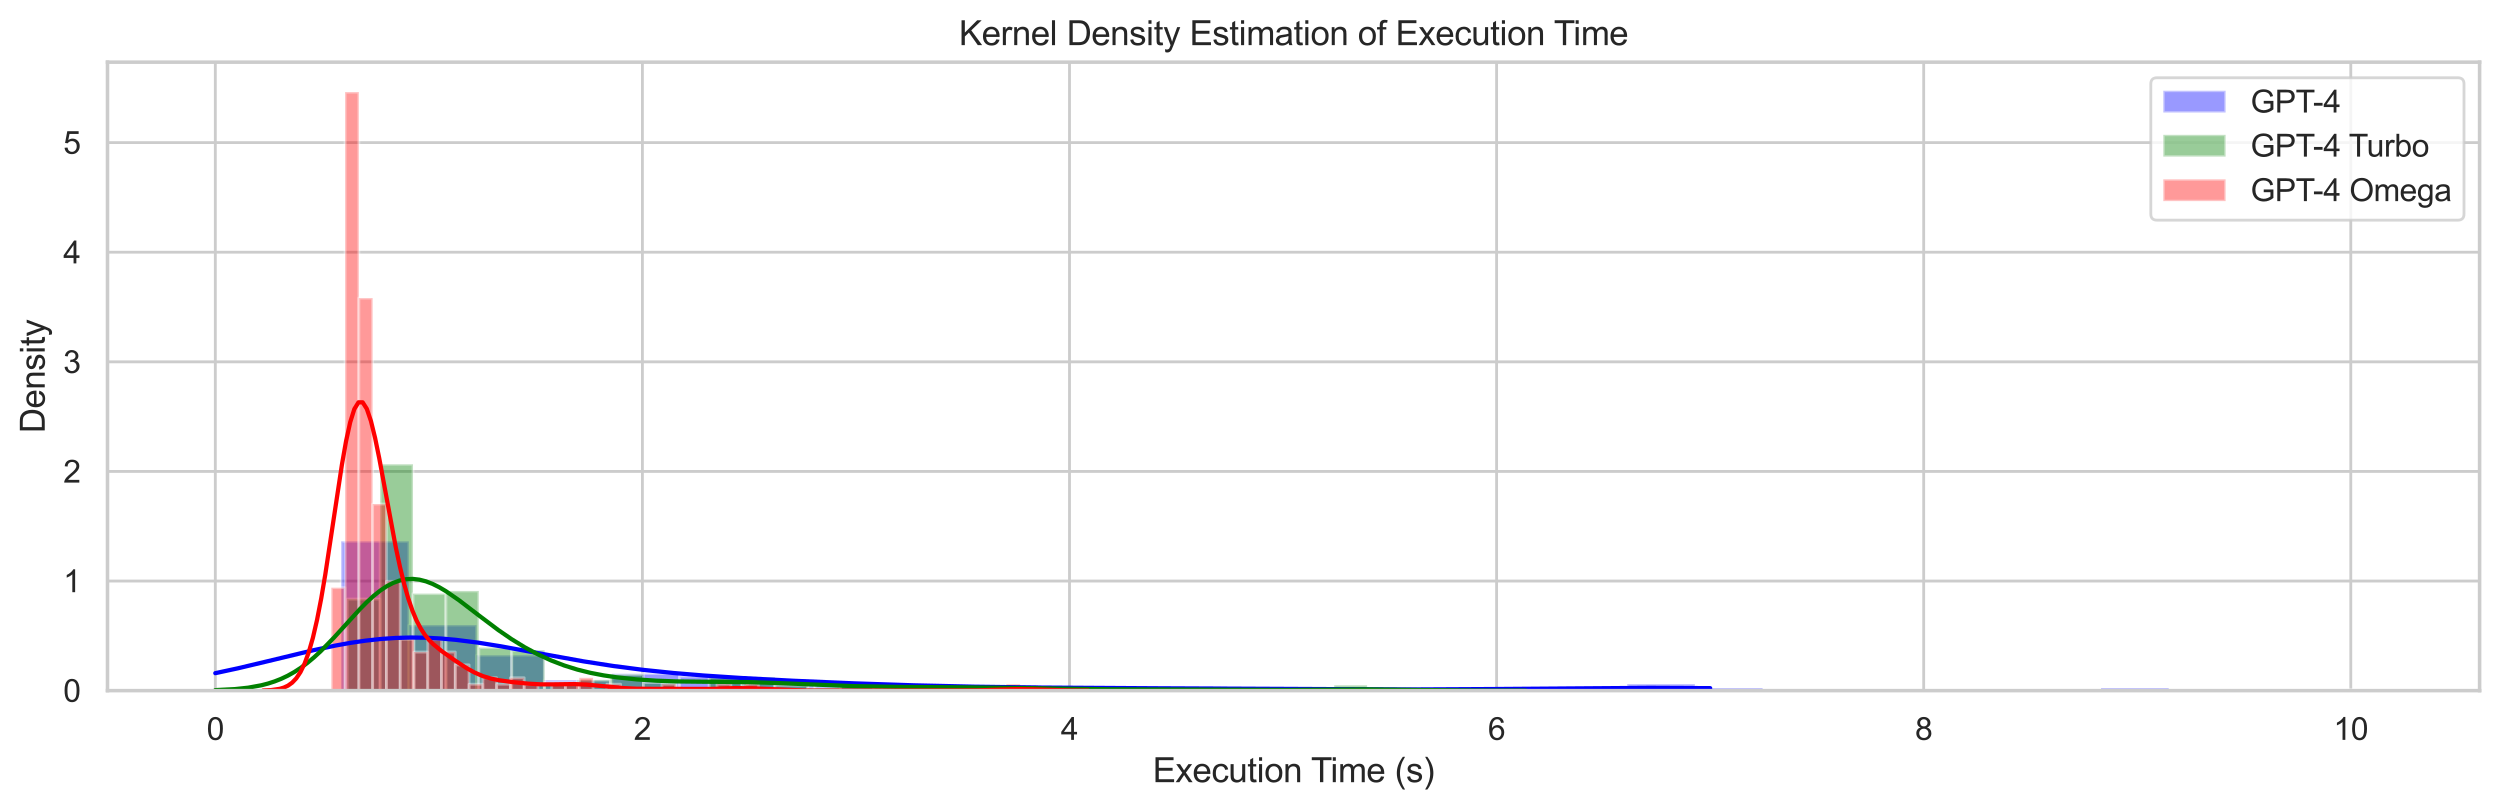 <?xml version="1.0" encoding="utf-8" standalone="no"?>
<!DOCTYPE svg PUBLIC "-//W3C//DTD SVG 1.1//EN"
  "http://www.w3.org/Graphics/SVG/1.1/DTD/svg11.dtd">
<svg xmlns:xlink="http://www.w3.org/1999/xlink" width="882.132pt" height="285.717pt" viewBox="0 0 882.132 285.717" xmlns="http://www.w3.org/2000/svg" version="1.1">
 <defs>
  <style type="text/css">*{stroke-linejoin: round; stroke-linecap: butt}</style>
 </defs>
 <g id="figure_1">
  <g id="patch_1">
   <path d="M 0 285.717 
L 882.132 285.717 
L 882.132 0 
L 0 0 
z
" style="fill: #ffffff"/>
  </g>
  <g id="axes_1">
   <g id="patch_2">
    <path d="M 37.932 243.696 
L 874.932 243.696 
L 874.932 21.936 
L 37.932 21.936 
z
" style="fill: #ffffff"/>
   </g>
   <g id="matplotlib.axis_1">
    <g id="xtick_1">
     <g id="line2d_1">
      <path d="M 75.977 243.696 
L 75.977 21.936 
" clip-path="url(#p1523fc1ced)" style="fill: none; stroke: #cccccc; stroke-linecap: round"/>
     </g>
     <g id="text_1">
      <!-- 0 -->
      <g style="fill: #262626" transform="translate(72.919 261.069) scale(0.11 -0.11)">
       <defs>
        <path id="ArialMT-30" d="M 266 2259 
Q 266 3072 433 3567 
Q 600 4063 929 4331 
Q 1259 4600 1759 4600 
Q 2128 4600 2406 4451 
Q 2684 4303 2865 4023 
Q 3047 3744 3150 3342 
Q 3253 2941 3253 2259 
Q 3253 1453 3087 958 
Q 2922 463 2592 192 
Q 2263 -78 1759 -78 
Q 1097 -78 719 397 
Q 266 969 266 2259 
z
M 844 2259 
Q 844 1131 1108 757 
Q 1372 384 1759 384 
Q 2147 384 2411 759 
Q 2675 1134 2675 2259 
Q 2675 3391 2411 3762 
Q 2147 4134 1753 4134 
Q 1366 4134 1134 3806 
Q 844 3388 844 2259 
z
" transform="scale(0.016)"/>
       </defs>
       <use xlink:href="#ArialMT-30"/>
      </g>
     </g>
    </g>
    <g id="xtick_2">
     <g id="line2d_2">
      <path d="M 226.678 243.696 
L 226.678 21.936 
" clip-path="url(#p1523fc1ced)" style="fill: none; stroke: #cccccc; stroke-linecap: round"/>
     </g>
     <g id="text_2">
      <!-- 2 -->
      <g style="fill: #262626" transform="translate(223.619 261.069) scale(0.11 -0.11)">
       <defs>
        <path id="ArialMT-32" d="M 3222 541 
L 3222 0 
L 194 0 
Q 188 203 259 391 
Q 375 700 629 1000 
Q 884 1300 1366 1694 
Q 2113 2306 2375 2664 
Q 2638 3022 2638 3341 
Q 2638 3675 2398 3904 
Q 2159 4134 1775 4134 
Q 1369 4134 1125 3890 
Q 881 3647 878 3216 
L 300 3275 
Q 359 3922 746 4261 
Q 1134 4600 1788 4600 
Q 2447 4600 2831 4234 
Q 3216 3869 3216 3328 
Q 3216 3053 3103 2787 
Q 2991 2522 2730 2228 
Q 2469 1934 1863 1422 
Q 1356 997 1212 845 
Q 1069 694 975 541 
L 3222 541 
z
" transform="scale(0.016)"/>
       </defs>
       <use xlink:href="#ArialMT-32"/>
      </g>
     </g>
    </g>
    <g id="xtick_3">
     <g id="line2d_3">
      <path d="M 377.378 243.696 
L 377.378 21.936 
" clip-path="url(#p1523fc1ced)" style="fill: none; stroke: #cccccc; stroke-linecap: round"/>
     </g>
     <g id="text_3">
      <!-- 4 -->
      <g style="fill: #262626" transform="translate(374.32 261.069) scale(0.11 -0.11)">
       <defs>
        <path id="ArialMT-34" d="M 2069 0 
L 2069 1097 
L 81 1097 
L 81 1613 
L 2172 4581 
L 2631 4581 
L 2631 1613 
L 3250 1613 
L 3250 1097 
L 2631 1097 
L 2631 0 
L 2069 0 
z
M 2069 1613 
L 2069 3678 
L 634 1613 
L 2069 1613 
z
" transform="scale(0.016)"/>
       </defs>
       <use xlink:href="#ArialMT-34"/>
      </g>
     </g>
    </g>
    <g id="xtick_4">
     <g id="line2d_4">
      <path d="M 528.079 243.696 
L 528.079 21.936 
" clip-path="url(#p1523fc1ced)" style="fill: none; stroke: #cccccc; stroke-linecap: round"/>
     </g>
     <g id="text_4">
      <!-- 6 -->
      <g style="fill: #262626" transform="translate(525.02 261.069) scale(0.11 -0.11)">
       <defs>
        <path id="ArialMT-36" d="M 3184 3459 
L 2625 3416 
Q 2550 3747 2413 3897 
Q 2184 4138 1850 4138 
Q 1581 4138 1378 3988 
Q 1113 3794 959 3422 
Q 806 3050 800 2363 
Q 1003 2672 1297 2822 
Q 1591 2972 1913 2972 
Q 2475 2972 2870 2558 
Q 3266 2144 3266 1488 
Q 3266 1056 3080 686 
Q 2894 316 2569 119 
Q 2244 -78 1831 -78 
Q 1128 -78 684 439 
Q 241 956 241 2144 
Q 241 3472 731 4075 
Q 1159 4600 1884 4600 
Q 2425 4600 2770 4297 
Q 3116 3994 3184 3459 
z
M 888 1484 
Q 888 1194 1011 928 
Q 1134 663 1356 523 
Q 1578 384 1822 384 
Q 2178 384 2434 671 
Q 2691 959 2691 1453 
Q 2691 1928 2437 2201 
Q 2184 2475 1800 2475 
Q 1419 2475 1153 2201 
Q 888 1928 888 1484 
z
" transform="scale(0.016)"/>
       </defs>
       <use xlink:href="#ArialMT-36"/>
      </g>
     </g>
    </g>
    <g id="xtick_5">
     <g id="line2d_5">
      <path d="M 678.779 243.696 
L 678.779 21.936 
" clip-path="url(#p1523fc1ced)" style="fill: none; stroke: #cccccc; stroke-linecap: round"/>
     </g>
     <g id="text_5">
      <!-- 8 -->
      <g style="fill: #262626" transform="translate(675.721 261.069) scale(0.11 -0.11)">
       <defs>
        <path id="ArialMT-38" d="M 1131 2484 
Q 781 2613 612 2850 
Q 444 3088 444 3419 
Q 444 3919 803 4259 
Q 1163 4600 1759 4600 
Q 2359 4600 2725 4251 
Q 3091 3903 3091 3403 
Q 3091 3084 2923 2848 
Q 2756 2613 2416 2484 
Q 2838 2347 3058 2040 
Q 3278 1734 3278 1309 
Q 3278 722 2862 322 
Q 2447 -78 1769 -78 
Q 1091 -78 675 323 
Q 259 725 259 1325 
Q 259 1772 486 2073 
Q 713 2375 1131 2484 
z
M 1019 3438 
Q 1019 3113 1228 2906 
Q 1438 2700 1772 2700 
Q 2097 2700 2305 2904 
Q 2513 3109 2513 3406 
Q 2513 3716 2298 3927 
Q 2084 4138 1766 4138 
Q 1444 4138 1231 3931 
Q 1019 3725 1019 3438 
z
M 838 1322 
Q 838 1081 952 856 
Q 1066 631 1291 507 
Q 1516 384 1775 384 
Q 2178 384 2440 643 
Q 2703 903 2703 1303 
Q 2703 1709 2433 1975 
Q 2163 2241 1756 2241 
Q 1359 2241 1098 1978 
Q 838 1716 838 1322 
z
" transform="scale(0.016)"/>
       </defs>
       <use xlink:href="#ArialMT-38"/>
      </g>
     </g>
    </g>
    <g id="xtick_6">
     <g id="line2d_6">
      <path d="M 829.48 243.696 
L 829.48 21.936 
" clip-path="url(#p1523fc1ced)" style="fill: none; stroke: #cccccc; stroke-linecap: round"/>
     </g>
     <g id="text_6">
      <!-- 10 -->
      <g style="fill: #262626" transform="translate(823.363 261.069) scale(0.11 -0.11)">
       <defs>
        <path id="ArialMT-31" d="M 2384 0 
L 1822 0 
L 1822 3584 
Q 1619 3391 1289 3197 
Q 959 3003 697 2906 
L 697 3450 
Q 1169 3672 1522 3987 
Q 1875 4303 2022 4600 
L 2384 4600 
L 2384 0 
z
" transform="scale(0.016)"/>
       </defs>
       <use xlink:href="#ArialMT-31"/>
       <use xlink:href="#ArialMT-30" x="55.615"/>
      </g>
     </g>
    </g>
    <g id="text_7">
     <!-- Execution Time (s) -->
     <g style="fill: #262626" transform="translate(406.752 275.991) scale(0.12 -0.12)">
      <defs>
       <path id="ArialMT-45" d="M 506 0 
L 506 4581 
L 3819 4581 
L 3819 4041 
L 1113 4041 
L 1113 2638 
L 3647 2638 
L 3647 2100 
L 1113 2100 
L 1113 541 
L 3925 541 
L 3925 0 
L 506 0 
z
" transform="scale(0.016)"/>
       <path id="ArialMT-78" d="M 47 0 
L 1259 1725 
L 138 3319 
L 841 3319 
L 1350 2541 
Q 1494 2319 1581 2169 
Q 1719 2375 1834 2534 
L 2394 3319 
L 3066 3319 
L 1919 1756 
L 3153 0 
L 2463 0 
L 1781 1031 
L 1600 1309 
L 728 0 
L 47 0 
z
" transform="scale(0.016)"/>
       <path id="ArialMT-65" d="M 2694 1069 
L 3275 997 
Q 3138 488 2766 206 
Q 2394 -75 1816 -75 
Q 1088 -75 661 373 
Q 234 822 234 1631 
Q 234 2469 665 2931 
Q 1097 3394 1784 3394 
Q 2450 3394 2872 2941 
Q 3294 2488 3294 1666 
Q 3294 1616 3291 1516 
L 816 1516 
Q 847 969 1125 678 
Q 1403 388 1819 388 
Q 2128 388 2347 550 
Q 2566 713 2694 1069 
z
M 847 1978 
L 2700 1978 
Q 2663 2397 2488 2606 
Q 2219 2931 1791 2931 
Q 1403 2931 1139 2672 
Q 875 2413 847 1978 
z
" transform="scale(0.016)"/>
       <path id="ArialMT-63" d="M 2588 1216 
L 3141 1144 
Q 3050 572 2676 248 
Q 2303 -75 1759 -75 
Q 1078 -75 664 370 
Q 250 816 250 1647 
Q 250 2184 428 2587 
Q 606 2991 970 3192 
Q 1334 3394 1763 3394 
Q 2303 3394 2647 3120 
Q 2991 2847 3088 2344 
L 2541 2259 
Q 2463 2594 2264 2762 
Q 2066 2931 1784 2931 
Q 1359 2931 1093 2626 
Q 828 2322 828 1663 
Q 828 994 1084 691 
Q 1341 388 1753 388 
Q 2084 388 2306 591 
Q 2528 794 2588 1216 
z
" transform="scale(0.016)"/>
       <path id="ArialMT-75" d="M 2597 0 
L 2597 488 
Q 2209 -75 1544 -75 
Q 1250 -75 995 37 
Q 741 150 617 320 
Q 494 491 444 738 
Q 409 903 409 1263 
L 409 3319 
L 972 3319 
L 972 1478 
Q 972 1038 1006 884 
Q 1059 663 1231 536 
Q 1403 409 1656 409 
Q 1909 409 2131 539 
Q 2353 669 2445 892 
Q 2538 1116 2538 1541 
L 2538 3319 
L 3100 3319 
L 3100 0 
L 2597 0 
z
" transform="scale(0.016)"/>
       <path id="ArialMT-74" d="M 1650 503 
L 1731 6 
Q 1494 -44 1306 -44 
Q 1000 -44 831 53 
Q 663 150 594 308 
Q 525 466 525 972 
L 525 2881 
L 113 2881 
L 113 3319 
L 525 3319 
L 525 4141 
L 1084 4478 
L 1084 3319 
L 1650 3319 
L 1650 2881 
L 1084 2881 
L 1084 941 
Q 1084 700 1114 631 
Q 1144 563 1211 522 
Q 1278 481 1403 481 
Q 1497 481 1650 503 
z
" transform="scale(0.016)"/>
       <path id="ArialMT-69" d="M 425 3934 
L 425 4581 
L 988 4581 
L 988 3934 
L 425 3934 
z
M 425 0 
L 425 3319 
L 988 3319 
L 988 0 
L 425 0 
z
" transform="scale(0.016)"/>
       <path id="ArialMT-6f" d="M 213 1659 
Q 213 2581 725 3025 
Q 1153 3394 1769 3394 
Q 2453 3394 2887 2945 
Q 3322 2497 3322 1706 
Q 3322 1066 3130 698 
Q 2938 331 2570 128 
Q 2203 -75 1769 -75 
Q 1072 -75 642 372 
Q 213 819 213 1659 
z
M 791 1659 
Q 791 1022 1069 705 
Q 1347 388 1769 388 
Q 2188 388 2466 706 
Q 2744 1025 2744 1678 
Q 2744 2294 2464 2611 
Q 2184 2928 1769 2928 
Q 1347 2928 1069 2612 
Q 791 2297 791 1659 
z
" transform="scale(0.016)"/>
       <path id="ArialMT-6e" d="M 422 0 
L 422 3319 
L 928 3319 
L 928 2847 
Q 1294 3394 1984 3394 
Q 2284 3394 2536 3286 
Q 2788 3178 2913 3003 
Q 3038 2828 3088 2588 
Q 3119 2431 3119 2041 
L 3119 0 
L 2556 0 
L 2556 2019 
Q 2556 2363 2490 2533 
Q 2425 2703 2258 2804 
Q 2091 2906 1866 2906 
Q 1506 2906 1245 2678 
Q 984 2450 984 1813 
L 984 0 
L 422 0 
z
" transform="scale(0.016)"/>
       <path id="ArialMT-20" transform="scale(0.016)"/>
       <path id="ArialMT-54" d="M 1659 0 
L 1659 4041 
L 150 4041 
L 150 4581 
L 3781 4581 
L 3781 4041 
L 2266 4041 
L 2266 0 
L 1659 0 
z
" transform="scale(0.016)"/>
       <path id="ArialMT-6d" d="M 422 0 
L 422 3319 
L 925 3319 
L 925 2853 
Q 1081 3097 1340 3245 
Q 1600 3394 1931 3394 
Q 2300 3394 2536 3241 
Q 2772 3088 2869 2813 
Q 3263 3394 3894 3394 
Q 4388 3394 4653 3120 
Q 4919 2847 4919 2278 
L 4919 0 
L 4359 0 
L 4359 2091 
Q 4359 2428 4304 2576 
Q 4250 2725 4106 2815 
Q 3963 2906 3769 2906 
Q 3419 2906 3187 2673 
Q 2956 2441 2956 1928 
L 2956 0 
L 2394 0 
L 2394 2156 
Q 2394 2531 2256 2718 
Q 2119 2906 1806 2906 
Q 1569 2906 1367 2781 
Q 1166 2656 1075 2415 
Q 984 2175 984 1722 
L 984 0 
L 422 0 
z
" transform="scale(0.016)"/>
       <path id="ArialMT-28" d="M 1497 -1347 
Q 1031 -759 709 28 
Q 388 816 388 1659 
Q 388 2403 628 3084 
Q 909 3875 1497 4659 
L 1900 4659 
Q 1522 4009 1400 3731 
Q 1209 3300 1100 2831 
Q 966 2247 966 1656 
Q 966 153 1900 -1347 
L 1497 -1347 
z
" transform="scale(0.016)"/>
       <path id="ArialMT-73" d="M 197 991 
L 753 1078 
Q 800 744 1014 566 
Q 1228 388 1613 388 
Q 2000 388 2187 545 
Q 2375 703 2375 916 
Q 2375 1106 2209 1216 
Q 2094 1291 1634 1406 
Q 1016 1563 777 1677 
Q 538 1791 414 1992 
Q 291 2194 291 2438 
Q 291 2659 392 2848 
Q 494 3038 669 3163 
Q 800 3259 1026 3326 
Q 1253 3394 1513 3394 
Q 1903 3394 2198 3281 
Q 2494 3169 2634 2976 
Q 2775 2784 2828 2463 
L 2278 2388 
Q 2241 2644 2061 2787 
Q 1881 2931 1553 2931 
Q 1166 2931 1000 2803 
Q 834 2675 834 2503 
Q 834 2394 903 2306 
Q 972 2216 1119 2156 
Q 1203 2125 1616 2013 
Q 2213 1853 2448 1751 
Q 2684 1650 2818 1456 
Q 2953 1263 2953 975 
Q 2953 694 2789 445 
Q 2625 197 2315 61 
Q 2006 -75 1616 -75 
Q 969 -75 630 194 
Q 291 463 197 991 
z
" transform="scale(0.016)"/>
       <path id="ArialMT-29" d="M 791 -1347 
L 388 -1347 
Q 1322 153 1322 1656 
Q 1322 2244 1188 2822 
Q 1081 3291 891 3722 
Q 769 4003 388 4659 
L 791 4659 
Q 1378 3875 1659 3084 
Q 1900 2403 1900 1659 
Q 1900 816 1576 28 
Q 1253 -759 791 -1347 
z
" transform="scale(0.016)"/>
      </defs>
      <use xlink:href="#ArialMT-45"/>
      <use xlink:href="#ArialMT-78" x="66.699"/>
      <use xlink:href="#ArialMT-65" x="116.699"/>
      <use xlink:href="#ArialMT-63" x="172.314"/>
      <use xlink:href="#ArialMT-75" x="222.314"/>
      <use xlink:href="#ArialMT-74" x="277.93"/>
      <use xlink:href="#ArialMT-69" x="305.713"/>
      <use xlink:href="#ArialMT-6f" x="327.93"/>
      <use xlink:href="#ArialMT-6e" x="383.545"/>
      <use xlink:href="#ArialMT-20" x="439.16"/>
      <use xlink:href="#ArialMT-54" x="465.193"/>
      <use xlink:href="#ArialMT-69" x="522.527"/>
      <use xlink:href="#ArialMT-6d" x="544.744"/>
      <use xlink:href="#ArialMT-65" x="628.045"/>
      <use xlink:href="#ArialMT-20" x="683.66"/>
      <use xlink:href="#ArialMT-28" x="711.443"/>
      <use xlink:href="#ArialMT-73" x="744.744"/>
      <use xlink:href="#ArialMT-29" x="794.744"/>
     </g>
    </g>
   </g>
   <g id="matplotlib.axis_2">
    <g id="ytick_1">
     <g id="line2d_7">
      <path d="M 37.932 243.696 
L 874.932 243.696 
" clip-path="url(#p1523fc1ced)" style="fill: none; stroke: #cccccc; stroke-linecap: round"/>
     </g>
     <g id="text_8">
      <!-- 0 -->
      <g style="fill: #262626" transform="translate(22.315 247.632) scale(0.11 -0.11)">
       <use xlink:href="#ArialMT-30"/>
      </g>
     </g>
    </g>
    <g id="ytick_2">
     <g id="line2d_8">
      <path d="M 37.932 205.021 
L 874.932 205.021 
" clip-path="url(#p1523fc1ced)" style="fill: none; stroke: #cccccc; stroke-linecap: round"/>
     </g>
     <g id="text_9">
      <!-- 1 -->
      <g style="fill: #262626" transform="translate(22.315 208.957) scale(0.11 -0.11)">
       <use xlink:href="#ArialMT-31"/>
      </g>
     </g>
    </g>
    <g id="ytick_3">
     <g id="line2d_9">
      <path d="M 37.932 166.345 
L 874.932 166.345 
" clip-path="url(#p1523fc1ced)" style="fill: none; stroke: #cccccc; stroke-linecap: round"/>
     </g>
     <g id="text_10">
      <!-- 2 -->
      <g style="fill: #262626" transform="translate(22.315 170.282) scale(0.11 -0.11)">
       <use xlink:href="#ArialMT-32"/>
      </g>
     </g>
    </g>
    <g id="ytick_4">
     <g id="line2d_10">
      <path d="M 37.932 127.67 
L 874.932 127.67 
" clip-path="url(#p1523fc1ced)" style="fill: none; stroke: #cccccc; stroke-linecap: round"/>
     </g>
     <g id="text_11">
      <!-- 3 -->
      <g style="fill: #262626" transform="translate(22.315 131.607) scale(0.11 -0.11)">
       <defs>
        <path id="ArialMT-33" d="M 269 1209 
L 831 1284 
Q 928 806 1161 595 
Q 1394 384 1728 384 
Q 2125 384 2398 659 
Q 2672 934 2672 1341 
Q 2672 1728 2419 1979 
Q 2166 2231 1775 2231 
Q 1616 2231 1378 2169 
L 1441 2663 
Q 1497 2656 1531 2656 
Q 1891 2656 2178 2843 
Q 2466 3031 2466 3422 
Q 2466 3731 2256 3934 
Q 2047 4138 1716 4138 
Q 1388 4138 1169 3931 
Q 950 3725 888 3313 
L 325 3413 
Q 428 3978 793 4289 
Q 1159 4600 1703 4600 
Q 2078 4600 2393 4439 
Q 2709 4278 2876 4000 
Q 3044 3722 3044 3409 
Q 3044 3113 2884 2869 
Q 2725 2625 2413 2481 
Q 2819 2388 3044 2092 
Q 3269 1797 3269 1353 
Q 3269 753 2831 336 
Q 2394 -81 1725 -81 
Q 1122 -81 723 278 
Q 325 638 269 1209 
z
" transform="scale(0.016)"/>
       </defs>
       <use xlink:href="#ArialMT-33"/>
      </g>
     </g>
    </g>
    <g id="ytick_5">
     <g id="line2d_11">
      <path d="M 37.932 88.995 
L 874.932 88.995 
" clip-path="url(#p1523fc1ced)" style="fill: none; stroke: #cccccc; stroke-linecap: round"/>
     </g>
     <g id="text_12">
      <!-- 4 -->
      <g style="fill: #262626" transform="translate(22.315 92.932) scale(0.11 -0.11)">
       <use xlink:href="#ArialMT-34"/>
      </g>
     </g>
    </g>
    <g id="ytick_6">
     <g id="line2d_12">
      <path d="M 37.932 50.32 
L 874.932 50.32 
" clip-path="url(#p1523fc1ced)" style="fill: none; stroke: #cccccc; stroke-linecap: round"/>
     </g>
     <g id="text_13">
      <!-- 5 -->
      <g style="fill: #262626" transform="translate(22.315 54.257) scale(0.11 -0.11)">
       <defs>
        <path id="ArialMT-35" d="M 266 1200 
L 856 1250 
Q 922 819 1161 601 
Q 1400 384 1738 384 
Q 2144 384 2425 690 
Q 2706 997 2706 1503 
Q 2706 1984 2436 2262 
Q 2166 2541 1728 2541 
Q 1456 2541 1237 2417 
Q 1019 2294 894 2097 
L 366 2166 
L 809 4519 
L 3088 4519 
L 3088 3981 
L 1259 3981 
L 1013 2750 
Q 1425 3038 1878 3038 
Q 2478 3038 2890 2622 
Q 3303 2206 3303 1553 
Q 3303 931 2941 478 
Q 2500 -78 1738 -78 
Q 1113 -78 717 272 
Q 322 622 266 1200 
z
" transform="scale(0.016)"/>
       </defs>
       <use xlink:href="#ArialMT-35"/>
      </g>
     </g>
    </g>
    <g id="text_14">
     <!-- Density -->
     <g style="fill: #262626" transform="translate(15.789 152.822) rotate(-90) scale(0.12 -0.12)">
      <defs>
       <path id="ArialMT-44" d="M 494 0 
L 494 4581 
L 2072 4581 
Q 2606 4581 2888 4516 
Q 3281 4425 3559 4188 
Q 3922 3881 4101 3404 
Q 4281 2928 4281 2316 
Q 4281 1794 4159 1391 
Q 4038 988 3847 723 
Q 3656 459 3429 307 
Q 3203 156 2883 78 
Q 2563 0 2147 0 
L 494 0 
z
M 1100 541 
L 2078 541 
Q 2531 541 2789 625 
Q 3047 709 3200 863 
Q 3416 1078 3536 1442 
Q 3656 1806 3656 2325 
Q 3656 3044 3420 3430 
Q 3184 3816 2847 3947 
Q 2603 4041 2063 4041 
L 1100 4041 
L 1100 541 
z
" transform="scale(0.016)"/>
       <path id="ArialMT-79" d="M 397 -1278 
L 334 -750 
Q 519 -800 656 -800 
Q 844 -800 956 -737 
Q 1069 -675 1141 -563 
Q 1194 -478 1313 -144 
Q 1328 -97 1363 -6 
L 103 3319 
L 709 3319 
L 1400 1397 
Q 1534 1031 1641 628 
Q 1738 1016 1872 1384 
L 2581 3319 
L 3144 3319 
L 1881 -56 
Q 1678 -603 1566 -809 
Q 1416 -1088 1222 -1217 
Q 1028 -1347 759 -1347 
Q 597 -1347 397 -1278 
z
" transform="scale(0.016)"/>
      </defs>
      <use xlink:href="#ArialMT-44"/>
      <use xlink:href="#ArialMT-65" x="72.217"/>
      <use xlink:href="#ArialMT-6e" x="127.832"/>
      <use xlink:href="#ArialMT-73" x="183.447"/>
      <use xlink:href="#ArialMT-69" x="233.447"/>
      <use xlink:href="#ArialMT-74" x="255.664"/>
      <use xlink:href="#ArialMT-79" x="283.447"/>
     </g>
    </g>
   </g>
   <g id="patch_3">
    <path d="M 120.382 243.696 
L 144.265 243.696 
L 144.265 191.007 
L 120.382 191.007 
z
" clip-path="url(#p1523fc1ced)" style="fill: #0000ff; opacity: 0.4; stroke: #ffffff; stroke-linejoin: miter"/>
   </g>
   <g id="patch_4">
    <path d="M 144.265 243.696 
L 168.149 243.696 
L 168.149 220.586 
L 144.265 220.586 
z
" clip-path="url(#p1523fc1ced)" style="fill: #0000ff; opacity: 0.4; stroke: #ffffff; stroke-linejoin: miter"/>
   </g>
   <g id="patch_5">
    <path d="M 168.149 243.696 
L 192.032 243.696 
L 192.032 231.217 
L 168.149 231.217 
z
" clip-path="url(#p1523fc1ced)" style="fill: #0000ff; opacity: 0.4; stroke: #ffffff; stroke-linejoin: miter"/>
   </g>
   <g id="patch_6">
    <path d="M 192.032 243.696 
L 215.916 243.696 
L 215.916 239.998 
L 192.032 239.998 
z
" clip-path="url(#p1523fc1ced)" style="fill: #0000ff; opacity: 0.4; stroke: #ffffff; stroke-linejoin: miter"/>
   </g>
   <g id="patch_7">
    <path d="M 215.916 243.696 
L 239.799 243.696 
L 239.799 237.687 
L 215.916 237.687 
z
" clip-path="url(#p1523fc1ced)" style="fill: #0000ff; opacity: 0.4; stroke: #ffffff; stroke-linejoin: miter"/>
   </g>
   <g id="patch_8">
    <path d="M 239.799 243.696 
L 263.683 243.696 
L 263.683 238.612 
L 239.799 238.612 
z
" clip-path="url(#p1523fc1ced)" style="fill: #0000ff; opacity: 0.4; stroke: #ffffff; stroke-linejoin: miter"/>
   </g>
   <g id="patch_9">
    <path d="M 263.683 243.696 
L 287.566 243.696 
L 287.566 240.46 
L 263.683 240.46 
z
" clip-path="url(#p1523fc1ced)" style="fill: #0000ff; opacity: 0.4; stroke: #ffffff; stroke-linejoin: miter"/>
   </g>
   <g id="patch_10">
    <path d="M 287.566 243.696 
L 311.45 243.696 
L 311.45 241.385 
L 287.566 241.385 
z
" clip-path="url(#p1523fc1ced)" style="fill: #0000ff; opacity: 0.4; stroke: #ffffff; stroke-linejoin: miter"/>
   </g>
   <g id="patch_11">
    <path d="M 311.45 243.696 
L 335.333 243.696 
L 335.333 241.847 
L 311.45 241.847 
z
" clip-path="url(#p1523fc1ced)" style="fill: #0000ff; opacity: 0.4; stroke: #ffffff; stroke-linejoin: miter"/>
   </g>
   <g id="patch_12">
    <path d="M 335.333 243.696 
L 359.217 243.696 
L 359.217 242.771 
L 335.333 242.771 
z
" clip-path="url(#p1523fc1ced)" style="fill: #0000ff; opacity: 0.4; stroke: #ffffff; stroke-linejoin: miter"/>
   </g>
   <g id="patch_13">
    <path d="M 359.217 243.696 
L 383.1 243.696 
L 383.1 243.696 
L 359.217 243.696 
z
" clip-path="url(#p1523fc1ced)" style="fill: #0000ff; opacity: 0.4; stroke: #ffffff; stroke-linejoin: miter"/>
   </g>
   <g id="patch_14">
    <path d="M 383.1 243.696 
L 406.984 243.696 
L 406.984 242.309 
L 383.1 242.309 
z
" clip-path="url(#p1523fc1ced)" style="fill: #0000ff; opacity: 0.4; stroke: #ffffff; stroke-linejoin: miter"/>
   </g>
   <g id="patch_15">
    <path d="M 406.984 243.696 
L 430.867 243.696 
L 430.867 242.309 
L 406.984 242.309 
z
" clip-path="url(#p1523fc1ced)" style="fill: #0000ff; opacity: 0.4; stroke: #ffffff; stroke-linejoin: miter"/>
   </g>
   <g id="patch_16">
    <path d="M 430.867 243.696 
L 454.751 243.696 
L 454.751 243.696 
L 430.867 243.696 
z
" clip-path="url(#p1523fc1ced)" style="fill: #0000ff; opacity: 0.4; stroke: #ffffff; stroke-linejoin: miter"/>
   </g>
   <g id="patch_17">
    <path d="M 454.751 243.696 
L 478.634 243.696 
L 478.634 243.233 
L 454.751 243.233 
z
" clip-path="url(#p1523fc1ced)" style="fill: #0000ff; opacity: 0.4; stroke: #ffffff; stroke-linejoin: miter"/>
   </g>
   <g id="patch_18">
    <path d="M 478.634 243.696 
L 502.518 243.696 
L 502.518 243.233 
L 478.634 243.233 
z
" clip-path="url(#p1523fc1ced)" style="fill: #0000ff; opacity: 0.4; stroke: #ffffff; stroke-linejoin: miter"/>
   </g>
   <g id="patch_19">
    <path d="M 502.518 243.696 
L 526.401 243.696 
L 526.401 243.696 
L 502.518 243.696 
z
" clip-path="url(#p1523fc1ced)" style="fill: #0000ff; opacity: 0.4; stroke: #ffffff; stroke-linejoin: miter"/>
   </g>
   <g id="patch_20">
    <path d="M 526.401 243.696 
L 550.285 243.696 
L 550.285 243.696 
L 526.401 243.696 
z
" clip-path="url(#p1523fc1ced)" style="fill: #0000ff; opacity: 0.4; stroke: #ffffff; stroke-linejoin: miter"/>
   </g>
   <g id="patch_21">
    <path d="M 550.285 243.696 
L 574.168 243.696 
L 574.168 242.309 
L 550.285 242.309 
z
" clip-path="url(#p1523fc1ced)" style="fill: #0000ff; opacity: 0.4; stroke: #ffffff; stroke-linejoin: miter"/>
   </g>
   <g id="patch_22">
    <path d="M 574.168 243.696 
L 598.052 243.696 
L 598.052 241.385 
L 574.168 241.385 
z
" clip-path="url(#p1523fc1ced)" style="fill: #0000ff; opacity: 0.4; stroke: #ffffff; stroke-linejoin: miter"/>
   </g>
   <g id="patch_23">
    <path d="M 598.052 243.696 
L 621.935 243.696 
L 621.935 242.771 
L 598.052 242.771 
z
" clip-path="url(#p1523fc1ced)" style="fill: #0000ff; opacity: 0.4; stroke: #ffffff; stroke-linejoin: miter"/>
   </g>
   <g id="patch_24">
    <path d="M 621.935 243.696 
L 645.819 243.696 
L 645.819 243.696 
L 621.935 243.696 
z
" clip-path="url(#p1523fc1ced)" style="fill: #0000ff; opacity: 0.4; stroke: #ffffff; stroke-linejoin: miter"/>
   </g>
   <g id="patch_25">
    <path d="M 645.819 243.696 
L 669.702 243.696 
L 669.702 243.696 
L 645.819 243.696 
z
" clip-path="url(#p1523fc1ced)" style="fill: #0000ff; opacity: 0.4; stroke: #ffffff; stroke-linejoin: miter"/>
   </g>
   <g id="patch_26">
    <path d="M 669.702 243.696 
L 693.586 243.696 
L 693.586 243.696 
L 669.702 243.696 
z
" clip-path="url(#p1523fc1ced)" style="fill: #0000ff; opacity: 0.4; stroke: #ffffff; stroke-linejoin: miter"/>
   </g>
   <g id="patch_27">
    <path d="M 693.586 243.696 
L 717.469 243.696 
L 717.469 243.696 
L 693.586 243.696 
z
" clip-path="url(#p1523fc1ced)" style="fill: #0000ff; opacity: 0.4; stroke: #ffffff; stroke-linejoin: miter"/>
   </g>
   <g id="patch_28">
    <path d="M 717.469 243.696 
L 741.353 243.696 
L 741.353 243.233 
L 717.469 243.233 
z
" clip-path="url(#p1523fc1ced)" style="fill: #0000ff; opacity: 0.4; stroke: #ffffff; stroke-linejoin: miter"/>
   </g>
   <g id="patch_29">
    <path d="M 741.353 243.696 
L 765.236 243.696 
L 765.236 242.771 
L 741.353 242.771 
z
" clip-path="url(#p1523fc1ced)" style="fill: #0000ff; opacity: 0.4; stroke: #ffffff; stroke-linejoin: miter"/>
   </g>
   <g id="patch_30">
    <path d="M 765.236 243.696 
L 789.12 243.696 
L 789.12 243.696 
L 765.236 243.696 
z
" clip-path="url(#p1523fc1ced)" style="fill: #0000ff; opacity: 0.4; stroke: #ffffff; stroke-linejoin: miter"/>
   </g>
   <g id="patch_31">
    <path d="M 789.12 243.696 
L 813.003 243.696 
L 813.003 243.233 
L 789.12 243.233 
z
" clip-path="url(#p1523fc1ced)" style="fill: #0000ff; opacity: 0.4; stroke: #ffffff; stroke-linejoin: miter"/>
   </g>
   <g id="patch_32">
    <path d="M 813.003 243.696 
L 836.887 243.696 
L 836.887 243.233 
L 813.003 243.233 
z
" clip-path="url(#p1523fc1ced)" style="fill: #0000ff; opacity: 0.4; stroke: #ffffff; stroke-linejoin: miter"/>
   </g>
   <g id="patch_33">
    <path d="M 122.515 243.696 
L 134.124 243.696 
L 134.124 211.366 
L 122.515 211.366 
z
" clip-path="url(#p1523fc1ced)" style="fill: #008000; opacity: 0.4; stroke: #ffffff; stroke-linejoin: miter"/>
   </g>
   <g id="patch_34">
    <path d="M 134.124 243.696 
L 145.733 243.696 
L 145.733 163.821 
L 134.124 163.821 
z
" clip-path="url(#p1523fc1ced)" style="fill: #008000; opacity: 0.4; stroke: #ffffff; stroke-linejoin: miter"/>
   </g>
   <g id="patch_35">
    <path d="M 145.733 243.696 
L 157.341 243.696 
L 157.341 209.464 
L 145.733 209.464 
z
" clip-path="url(#p1523fc1ced)" style="fill: #008000; opacity: 0.4; stroke: #ffffff; stroke-linejoin: miter"/>
   </g>
   <g id="patch_36">
    <path d="M 157.341 243.696 
L 168.95 243.696 
L 168.95 208.513 
L 157.341 208.513 
z
" clip-path="url(#p1523fc1ced)" style="fill: #008000; opacity: 0.4; stroke: #ffffff; stroke-linejoin: miter"/>
   </g>
   <g id="patch_37">
    <path d="M 168.95 243.696 
L 180.559 243.696 
L 180.559 228.481 
L 168.95 228.481 
z
" clip-path="url(#p1523fc1ced)" style="fill: #008000; opacity: 0.4; stroke: #ffffff; stroke-linejoin: miter"/>
   </g>
   <g id="patch_38">
    <path d="M 180.559 243.696 
L 192.168 243.696 
L 192.168 229.432 
L 180.559 229.432 
z
" clip-path="url(#p1523fc1ced)" style="fill: #008000; opacity: 0.4; stroke: #ffffff; stroke-linejoin: miter"/>
   </g>
   <g id="patch_39">
    <path d="M 192.168 243.696 
L 203.776 243.696 
L 203.776 240.843 
L 192.168 240.843 
z
" clip-path="url(#p1523fc1ced)" style="fill: #008000; opacity: 0.4; stroke: #ffffff; stroke-linejoin: miter"/>
   </g>
   <g id="patch_40">
    <path d="M 203.776 243.696 
L 215.385 243.696 
L 215.385 239.892 
L 203.776 239.892 
z
" clip-path="url(#p1523fc1ced)" style="fill: #008000; opacity: 0.4; stroke: #ffffff; stroke-linejoin: miter"/>
   </g>
   <g id="patch_41">
    <path d="M 215.385 243.696 
L 226.994 243.696 
L 226.994 237.99 
L 215.385 237.99 
z
" clip-path="url(#p1523fc1ced)" style="fill: #008000; opacity: 0.4; stroke: #ffffff; stroke-linejoin: miter"/>
   </g>
   <g id="patch_42">
    <path d="M 226.994 243.696 
L 238.602 243.696 
L 238.602 240.843 
L 226.994 240.843 
z
" clip-path="url(#p1523fc1ced)" style="fill: #008000; opacity: 0.4; stroke: #ffffff; stroke-linejoin: miter"/>
   </g>
   <g id="patch_43">
    <path d="M 238.602 243.696 
L 250.211 243.696 
L 250.211 243.696 
L 238.602 243.696 
z
" clip-path="url(#p1523fc1ced)" style="fill: #008000; opacity: 0.4; stroke: #ffffff; stroke-linejoin: miter"/>
   </g>
   <g id="patch_44">
    <path d="M 250.211 243.696 
L 261.82 243.696 
L 261.82 238.941 
L 250.211 238.941 
z
" clip-path="url(#p1523fc1ced)" style="fill: #008000; opacity: 0.4; stroke: #ffffff; stroke-linejoin: miter"/>
   </g>
   <g id="patch_45">
    <path d="M 261.82 243.696 
L 273.429 243.696 
L 273.429 238.941 
L 261.82 238.941 
z
" clip-path="url(#p1523fc1ced)" style="fill: #008000; opacity: 0.4; stroke: #ffffff; stroke-linejoin: miter"/>
   </g>
   <g id="patch_46">
    <path d="M 273.429 243.696 
L 285.037 243.696 
L 285.037 241.794 
L 273.429 241.794 
z
" clip-path="url(#p1523fc1ced)" style="fill: #008000; opacity: 0.4; stroke: #ffffff; stroke-linejoin: miter"/>
   </g>
   <g id="patch_47">
    <path d="M 285.037 243.696 
L 296.646 243.696 
L 296.646 242.745 
L 285.037 242.745 
z
" clip-path="url(#p1523fc1ced)" style="fill: #008000; opacity: 0.4; stroke: #ffffff; stroke-linejoin: miter"/>
   </g>
   <g id="patch_48">
    <path d="M 296.646 243.696 
L 308.255 243.696 
L 308.255 241.794 
L 296.646 241.794 
z
" clip-path="url(#p1523fc1ced)" style="fill: #008000; opacity: 0.4; stroke: #ffffff; stroke-linejoin: miter"/>
   </g>
   <g id="patch_49">
    <path d="M 308.255 243.696 
L 319.863 243.696 
L 319.863 242.745 
L 308.255 242.745 
z
" clip-path="url(#p1523fc1ced)" style="fill: #008000; opacity: 0.4; stroke: #ffffff; stroke-linejoin: miter"/>
   </g>
   <g id="patch_50">
    <path d="M 319.863 243.696 
L 331.472 243.696 
L 331.472 241.794 
L 319.863 241.794 
z
" clip-path="url(#p1523fc1ced)" style="fill: #008000; opacity: 0.4; stroke: #ffffff; stroke-linejoin: miter"/>
   </g>
   <g id="patch_51">
    <path d="M 331.472 243.696 
L 343.081 243.696 
L 343.081 243.696 
L 331.472 243.696 
z
" clip-path="url(#p1523fc1ced)" style="fill: #008000; opacity: 0.4; stroke: #ffffff; stroke-linejoin: miter"/>
   </g>
   <g id="patch_52">
    <path d="M 343.081 243.696 
L 354.689 243.696 
L 354.689 241.794 
L 343.081 241.794 
z
" clip-path="url(#p1523fc1ced)" style="fill: #008000; opacity: 0.4; stroke: #ffffff; stroke-linejoin: miter"/>
   </g>
   <g id="patch_53">
    <path d="M 354.689 243.696 
L 366.298 243.696 
L 366.298 241.794 
L 354.689 241.794 
z
" clip-path="url(#p1523fc1ced)" style="fill: #008000; opacity: 0.4; stroke: #ffffff; stroke-linejoin: miter"/>
   </g>
   <g id="patch_54">
    <path d="M 366.298 243.696 
L 377.907 243.696 
L 377.907 243.696 
L 366.298 243.696 
z
" clip-path="url(#p1523fc1ced)" style="fill: #008000; opacity: 0.4; stroke: #ffffff; stroke-linejoin: miter"/>
   </g>
   <g id="patch_55">
    <path d="M 377.907 243.696 
L 389.516 243.696 
L 389.516 243.696 
L 377.907 243.696 
z
" clip-path="url(#p1523fc1ced)" style="fill: #008000; opacity: 0.4; stroke: #ffffff; stroke-linejoin: miter"/>
   </g>
   <g id="patch_56">
    <path d="M 389.516 243.696 
L 401.124 243.696 
L 401.124 242.745 
L 389.516 242.745 
z
" clip-path="url(#p1523fc1ced)" style="fill: #008000; opacity: 0.4; stroke: #ffffff; stroke-linejoin: miter"/>
   </g>
   <g id="patch_57">
    <path d="M 401.124 243.696 
L 412.733 243.696 
L 412.733 243.696 
L 401.124 243.696 
z
" clip-path="url(#p1523fc1ced)" style="fill: #008000; opacity: 0.4; stroke: #ffffff; stroke-linejoin: miter"/>
   </g>
   <g id="patch_58">
    <path d="M 412.733 243.696 
L 424.342 243.696 
L 424.342 242.745 
L 412.733 242.745 
z
" clip-path="url(#p1523fc1ced)" style="fill: #008000; opacity: 0.4; stroke: #ffffff; stroke-linejoin: miter"/>
   </g>
   <g id="patch_59">
    <path d="M 424.342 243.696 
L 435.95 243.696 
L 435.95 243.696 
L 424.342 243.696 
z
" clip-path="url(#p1523fc1ced)" style="fill: #008000; opacity: 0.4; stroke: #ffffff; stroke-linejoin: miter"/>
   </g>
   <g id="patch_60">
    <path d="M 435.95 243.696 
L 447.559 243.696 
L 447.559 243.696 
L 435.95 243.696 
z
" clip-path="url(#p1523fc1ced)" style="fill: #008000; opacity: 0.4; stroke: #ffffff; stroke-linejoin: miter"/>
   </g>
   <g id="patch_61">
    <path d="M 447.559 243.696 
L 459.168 243.696 
L 459.168 243.696 
L 447.559 243.696 
z
" clip-path="url(#p1523fc1ced)" style="fill: #008000; opacity: 0.4; stroke: #ffffff; stroke-linejoin: miter"/>
   </g>
   <g id="patch_62">
    <path d="M 459.168 243.696 
L 470.777 243.696 
L 470.777 243.696 
L 459.168 243.696 
z
" clip-path="url(#p1523fc1ced)" style="fill: #008000; opacity: 0.4; stroke: #ffffff; stroke-linejoin: miter"/>
   </g>
   <g id="patch_63">
    <path d="M 470.777 243.696 
L 482.385 243.696 
L 482.385 241.794 
L 470.777 241.794 
z
" clip-path="url(#p1523fc1ced)" style="fill: #008000; opacity: 0.4; stroke: #ffffff; stroke-linejoin: miter"/>
   </g>
   <g id="patch_64">
    <path d="M 116.905 243.696 
L 121.766 243.696 
L 121.766 207.36 
L 116.905 207.36 
z
" clip-path="url(#p1523fc1ced)" style="fill: #ff0000; opacity: 0.4; stroke: #ffffff; stroke-linejoin: miter"/>
   </g>
   <g id="patch_65">
    <path d="M 121.766 243.696 
L 126.626 243.696 
L 126.626 32.496 
L 121.766 32.496 
z
" clip-path="url(#p1523fc1ced)" style="fill: #ff0000; opacity: 0.4; stroke: #ffffff; stroke-linejoin: miter"/>
   </g>
   <g id="patch_66">
    <path d="M 126.626 243.696 
L 131.487 243.696 
L 131.487 105.167 
L 126.626 105.167 
z
" clip-path="url(#p1523fc1ced)" style="fill: #ff0000; opacity: 0.4; stroke: #ffffff; stroke-linejoin: miter"/>
   </g>
   <g id="patch_67">
    <path d="M 131.487 243.696 
L 136.348 243.696 
L 136.348 177.838 
L 131.487 177.838 
z
" clip-path="url(#p1523fc1ced)" style="fill: #ff0000; opacity: 0.4; stroke: #ffffff; stroke-linejoin: miter"/>
   </g>
   <g id="patch_68">
    <path d="M 136.348 243.696 
L 141.209 243.696 
L 141.209 205.089 
L 136.348 205.089 
z
" clip-path="url(#p1523fc1ced)" style="fill: #ff0000; opacity: 0.4; stroke: #ffffff; stroke-linejoin: miter"/>
   </g>
   <g id="patch_69">
    <path d="M 141.209 243.696 
L 146.069 243.696 
L 146.069 225.528 
L 141.209 225.528 
z
" clip-path="url(#p1523fc1ced)" style="fill: #ff0000; opacity: 0.4; stroke: #ffffff; stroke-linejoin: miter"/>
   </g>
   <g id="patch_70">
    <path d="M 146.069 243.696 
L 150.93 243.696 
L 150.93 230.07 
L 146.069 230.07 
z
" clip-path="url(#p1523fc1ced)" style="fill: #ff0000; opacity: 0.4; stroke: #ffffff; stroke-linejoin: miter"/>
   </g>
   <g id="patch_71">
    <path d="M 150.93 243.696 
L 155.791 243.696 
L 155.791 225.528 
L 150.93 225.528 
z
" clip-path="url(#p1523fc1ced)" style="fill: #ff0000; opacity: 0.4; stroke: #ffffff; stroke-linejoin: miter"/>
   </g>
   <g id="patch_72">
    <path d="M 155.791 243.696 
L 160.651 243.696 
L 160.651 230.07 
L 155.791 230.07 
z
" clip-path="url(#p1523fc1ced)" style="fill: #ff0000; opacity: 0.4; stroke: #ffffff; stroke-linejoin: miter"/>
   </g>
   <g id="patch_73">
    <path d="M 160.651 243.696 
L 165.512 243.696 
L 165.512 234.612 
L 160.651 234.612 
z
" clip-path="url(#p1523fc1ced)" style="fill: #ff0000; opacity: 0.4; stroke: #ffffff; stroke-linejoin: miter"/>
   </g>
   <g id="patch_74">
    <path d="M 165.512 243.696 
L 170.373 243.696 
L 170.373 241.425 
L 165.512 241.425 
z
" clip-path="url(#p1523fc1ced)" style="fill: #ff0000; opacity: 0.4; stroke: #ffffff; stroke-linejoin: miter"/>
   </g>
   <g id="patch_75">
    <path d="M 170.373 243.696 
L 175.234 243.696 
L 175.234 239.154 
L 170.373 239.154 
z
" clip-path="url(#p1523fc1ced)" style="fill: #ff0000; opacity: 0.4; stroke: #ffffff; stroke-linejoin: miter"/>
   </g>
   <g id="patch_76">
    <path d="M 175.234 243.696 
L 180.094 243.696 
L 180.094 241.425 
L 175.234 241.425 
z
" clip-path="url(#p1523fc1ced)" style="fill: #ff0000; opacity: 0.4; stroke: #ffffff; stroke-linejoin: miter"/>
   </g>
   <g id="patch_77">
    <path d="M 180.094 243.696 
L 184.955 243.696 
L 184.955 239.154 
L 180.094 239.154 
z
" clip-path="url(#p1523fc1ced)" style="fill: #ff0000; opacity: 0.4; stroke: #ffffff; stroke-linejoin: miter"/>
   </g>
   <g id="patch_78">
    <path d="M 184.955 243.696 
L 189.816 243.696 
L 189.816 241.425 
L 184.955 241.425 
z
" clip-path="url(#p1523fc1ced)" style="fill: #ff0000; opacity: 0.4; stroke: #ffffff; stroke-linejoin: miter"/>
   </g>
   <g id="patch_79">
    <path d="M 189.816 243.696 
L 194.677 243.696 
L 194.677 243.696 
L 189.816 243.696 
z
" clip-path="url(#p1523fc1ced)" style="fill: #ff0000; opacity: 0.4; stroke: #ffffff; stroke-linejoin: miter"/>
   </g>
   <g id="patch_80">
    <path d="M 194.677 243.696 
L 199.537 243.696 
L 199.537 241.425 
L 194.677 241.425 
z
" clip-path="url(#p1523fc1ced)" style="fill: #ff0000; opacity: 0.4; stroke: #ffffff; stroke-linejoin: miter"/>
   </g>
   <g id="patch_81">
    <path d="M 199.537 243.696 
L 204.398 243.696 
L 204.398 241.425 
L 199.537 241.425 
z
" clip-path="url(#p1523fc1ced)" style="fill: #ff0000; opacity: 0.4; stroke: #ffffff; stroke-linejoin: miter"/>
   </g>
   <g id="patch_82">
    <path d="M 204.398 243.696 
L 209.259 243.696 
L 209.259 239.154 
L 204.398 239.154 
z
" clip-path="url(#p1523fc1ced)" style="fill: #ff0000; opacity: 0.4; stroke: #ffffff; stroke-linejoin: miter"/>
   </g>
   <g id="patch_83">
    <path d="M 209.259 243.696 
L 214.119 243.696 
L 214.119 243.696 
L 209.259 243.696 
z
" clip-path="url(#p1523fc1ced)" style="fill: #ff0000; opacity: 0.4; stroke: #ffffff; stroke-linejoin: miter"/>
   </g>
   <g id="patch_84">
    <path d="M 214.119 243.696 
L 218.98 243.696 
L 218.98 241.425 
L 214.119 241.425 
z
" clip-path="url(#p1523fc1ced)" style="fill: #ff0000; opacity: 0.4; stroke: #ffffff; stroke-linejoin: miter"/>
   </g>
   <g id="patch_85">
    <path d="M 218.98 243.696 
L 223.841 243.696 
L 223.841 243.696 
L 218.98 243.696 
z
" clip-path="url(#p1523fc1ced)" style="fill: #ff0000; opacity: 0.4; stroke: #ffffff; stroke-linejoin: miter"/>
   </g>
   <g id="patch_86">
    <path d="M 223.841 243.696 
L 228.702 243.696 
L 228.702 243.696 
L 223.841 243.696 
z
" clip-path="url(#p1523fc1ced)" style="fill: #ff0000; opacity: 0.4; stroke: #ffffff; stroke-linejoin: miter"/>
   </g>
   <g id="patch_87">
    <path d="M 228.702 243.696 
L 233.562 243.696 
L 233.562 243.696 
L 228.702 243.696 
z
" clip-path="url(#p1523fc1ced)" style="fill: #ff0000; opacity: 0.4; stroke: #ffffff; stroke-linejoin: miter"/>
   </g>
   <g id="patch_88">
    <path d="M 233.562 243.696 
L 238.423 243.696 
L 238.423 241.425 
L 233.562 241.425 
z
" clip-path="url(#p1523fc1ced)" style="fill: #ff0000; opacity: 0.4; stroke: #ffffff; stroke-linejoin: miter"/>
   </g>
   <g id="patch_89">
    <path d="M 238.423 243.696 
L 243.284 243.696 
L 243.284 243.696 
L 238.423 243.696 
z
" clip-path="url(#p1523fc1ced)" style="fill: #ff0000; opacity: 0.4; stroke: #ffffff; stroke-linejoin: miter"/>
   </g>
   <g id="patch_90">
    <path d="M 243.284 243.696 
L 248.145 243.696 
L 248.145 243.696 
L 243.284 243.696 
z
" clip-path="url(#p1523fc1ced)" style="fill: #ff0000; opacity: 0.4; stroke: #ffffff; stroke-linejoin: miter"/>
   </g>
   <g id="patch_91">
    <path d="M 248.145 243.696 
L 253.005 243.696 
L 253.005 243.696 
L 248.145 243.696 
z
" clip-path="url(#p1523fc1ced)" style="fill: #ff0000; opacity: 0.4; stroke: #ffffff; stroke-linejoin: miter"/>
   </g>
   <g id="patch_92">
    <path d="M 253.005 243.696 
L 257.866 243.696 
L 257.866 241.425 
L 253.005 241.425 
z
" clip-path="url(#p1523fc1ced)" style="fill: #ff0000; opacity: 0.4; stroke: #ffffff; stroke-linejoin: miter"/>
   </g>
   <g id="patch_93">
    <path d="M 257.866 243.696 
L 262.727 243.696 
L 262.727 243.696 
L 257.866 243.696 
z
" clip-path="url(#p1523fc1ced)" style="fill: #ff0000; opacity: 0.4; stroke: #ffffff; stroke-linejoin: miter"/>
   </g>
   <g id="patch_94">
    <path d="M 262.727 243.696 
L 267.587 243.696 
L 267.587 241.425 
L 262.727 241.425 
z
" clip-path="url(#p1523fc1ced)" style="fill: #ff0000; opacity: 0.4; stroke: #ffffff; stroke-linejoin: miter"/>
   </g>
   <g id="patch_95">
    <path d="M 267.587 243.696 
L 272.448 243.696 
L 272.448 243.696 
L 267.587 243.696 
z
" clip-path="url(#p1523fc1ced)" style="fill: #ff0000; opacity: 0.4; stroke: #ffffff; stroke-linejoin: miter"/>
   </g>
   <g id="patch_96">
    <path d="M 272.448 243.696 
L 277.309 243.696 
L 277.309 243.696 
L 272.448 243.696 
z
" clip-path="url(#p1523fc1ced)" style="fill: #ff0000; opacity: 0.4; stroke: #ffffff; stroke-linejoin: miter"/>
   </g>
   <g id="patch_97">
    <path d="M 277.309 243.696 
L 282.17 243.696 
L 282.17 243.696 
L 277.309 243.696 
z
" clip-path="url(#p1523fc1ced)" style="fill: #ff0000; opacity: 0.4; stroke: #ffffff; stroke-linejoin: miter"/>
   </g>
   <g id="patch_98">
    <path d="M 282.17 243.696 
L 287.03 243.696 
L 287.03 243.696 
L 282.17 243.696 
z
" clip-path="url(#p1523fc1ced)" style="fill: #ff0000; opacity: 0.4; stroke: #ffffff; stroke-linejoin: miter"/>
   </g>
   <g id="patch_99">
    <path d="M 287.03 243.696 
L 291.891 243.696 
L 291.891 243.696 
L 287.03 243.696 
z
" clip-path="url(#p1523fc1ced)" style="fill: #ff0000; opacity: 0.4; stroke: #ffffff; stroke-linejoin: miter"/>
   </g>
   <g id="patch_100">
    <path d="M 291.891 243.696 
L 296.752 243.696 
L 296.752 243.696 
L 291.891 243.696 
z
" clip-path="url(#p1523fc1ced)" style="fill: #ff0000; opacity: 0.4; stroke: #ffffff; stroke-linejoin: miter"/>
   </g>
   <g id="patch_101">
    <path d="M 296.752 243.696 
L 301.613 243.696 
L 301.613 243.696 
L 296.752 243.696 
z
" clip-path="url(#p1523fc1ced)" style="fill: #ff0000; opacity: 0.4; stroke: #ffffff; stroke-linejoin: miter"/>
   </g>
   <g id="patch_102">
    <path d="M 301.613 243.696 
L 306.473 243.696 
L 306.473 243.696 
L 301.613 243.696 
z
" clip-path="url(#p1523fc1ced)" style="fill: #ff0000; opacity: 0.4; stroke: #ffffff; stroke-linejoin: miter"/>
   </g>
   <g id="patch_103">
    <path d="M 306.473 243.696 
L 311.334 243.696 
L 311.334 243.696 
L 306.473 243.696 
z
" clip-path="url(#p1523fc1ced)" style="fill: #ff0000; opacity: 0.4; stroke: #ffffff; stroke-linejoin: miter"/>
   </g>
   <g id="patch_104">
    <path d="M 311.334 243.696 
L 316.195 243.696 
L 316.195 243.696 
L 311.334 243.696 
z
" clip-path="url(#p1523fc1ced)" style="fill: #ff0000; opacity: 0.4; stroke: #ffffff; stroke-linejoin: miter"/>
   </g>
   <g id="patch_105">
    <path d="M 316.195 243.696 
L 321.055 243.696 
L 321.055 243.696 
L 316.195 243.696 
z
" clip-path="url(#p1523fc1ced)" style="fill: #ff0000; opacity: 0.4; stroke: #ffffff; stroke-linejoin: miter"/>
   </g>
   <g id="patch_106">
    <path d="M 321.055 243.696 
L 325.916 243.696 
L 325.916 243.696 
L 321.055 243.696 
z
" clip-path="url(#p1523fc1ced)" style="fill: #ff0000; opacity: 0.4; stroke: #ffffff; stroke-linejoin: miter"/>
   </g>
   <g id="patch_107">
    <path d="M 325.916 243.696 
L 330.777 243.696 
L 330.777 243.696 
L 325.916 243.696 
z
" clip-path="url(#p1523fc1ced)" style="fill: #ff0000; opacity: 0.4; stroke: #ffffff; stroke-linejoin: miter"/>
   </g>
   <g id="patch_108">
    <path d="M 330.777 243.696 
L 335.638 243.696 
L 335.638 243.696 
L 330.777 243.696 
z
" clip-path="url(#p1523fc1ced)" style="fill: #ff0000; opacity: 0.4; stroke: #ffffff; stroke-linejoin: miter"/>
   </g>
   <g id="patch_109">
    <path d="M 335.638 243.696 
L 340.498 243.696 
L 340.498 243.696 
L 335.638 243.696 
z
" clip-path="url(#p1523fc1ced)" style="fill: #ff0000; opacity: 0.4; stroke: #ffffff; stroke-linejoin: miter"/>
   </g>
   <g id="patch_110">
    <path d="M 340.498 243.696 
L 345.359 243.696 
L 345.359 243.696 
L 340.498 243.696 
z
" clip-path="url(#p1523fc1ced)" style="fill: #ff0000; opacity: 0.4; stroke: #ffffff; stroke-linejoin: miter"/>
   </g>
   <g id="patch_111">
    <path d="M 345.359 243.696 
L 350.22 243.696 
L 350.22 243.696 
L 345.359 243.696 
z
" clip-path="url(#p1523fc1ced)" style="fill: #ff0000; opacity: 0.4; stroke: #ffffff; stroke-linejoin: miter"/>
   </g>
   <g id="patch_112">
    <path d="M 350.22 243.696 
L 355.081 243.696 
L 355.081 243.696 
L 350.22 243.696 
z
" clip-path="url(#p1523fc1ced)" style="fill: #ff0000; opacity: 0.4; stroke: #ffffff; stroke-linejoin: miter"/>
   </g>
   <g id="patch_113">
    <path d="M 355.081 243.696 
L 359.941 243.696 
L 359.941 241.425 
L 355.081 241.425 
z
" clip-path="url(#p1523fc1ced)" style="fill: #ff0000; opacity: 0.4; stroke: #ffffff; stroke-linejoin: miter"/>
   </g>
   <g id="line2d_13">
    <path d="M 75.977 237.531 
L 83.929 235.818 
L 94.531 233.295 
L 110.434 229.463 
L 118.386 227.783 
L 123.687 226.834 
L 128.988 226.056 
L 134.289 225.473 
L 139.59 225.103 
L 144.891 224.953 
L 150.192 225.02 
L 155.493 225.296 
L 160.794 225.763 
L 168.745 226.766 
L 176.697 228.042 
L 189.949 230.476 
L 205.853 233.354 
L 216.455 235.006 
L 227.057 236.376 
L 237.659 237.474 
L 248.261 238.352 
L 261.513 239.229 
L 280.067 240.211 
L 301.271 241.119 
L 322.475 241.82 
L 343.679 242.299 
L 367.534 242.609 
L 409.942 242.875 
L 497.409 243.287 
L 526.564 243.132 
L 582.225 242.715 
L 603.429 242.817 
L 603.429 242.817 
" clip-path="url(#p1523fc1ced)" style="fill: none; stroke: #0000ff; stroke-width: 1.5; stroke-linecap: round"/>
   </g>
   <g id="line2d_14">
    <path d="M 75.977 243.51 
L 82.947 243.148 
L 87.594 242.647 
L 92.241 241.797 
L 94.564 241.193 
L 96.887 240.443 
L 99.21 239.526 
L 101.534 238.423 
L 103.857 237.12 
L 106.18 235.605 
L 108.504 233.874 
L 110.827 231.933 
L 113.15 229.794 
L 117.797 225.03 
L 127.09 214.832 
L 129.413 212.486 
L 131.736 210.346 
L 134.06 208.469 
L 136.383 206.903 
L 138.706 205.683 
L 141.03 204.833 
L 143.353 204.363 
L 145.676 204.27 
L 148 204.538 
L 150.323 205.139 
L 152.646 206.04 
L 154.969 207.199 
L 157.293 208.571 
L 161.939 211.774 
L 168.909 217.112 
L 175.879 222.351 
L 180.526 225.539 
L 185.172 228.4 
L 189.819 230.904 
L 194.465 233.043 
L 199.112 234.828 
L 203.759 236.278 
L 208.405 237.428 
L 213.052 238.321 
L 217.698 239.005 
L 224.668 239.729 
L 231.638 240.185 
L 238.608 240.434 
L 247.901 240.545 
L 264.164 240.68 
L 273.457 240.98 
L 301.337 242.102 
L 317.6 242.389 
L 343.156 242.558 
L 361.742 242.774 
L 391.945 243.225 
L 454.674 243.44 
L 482.553 243.243 
L 501.14 243.468 
L 522.049 243.662 
L 538.312 243.692 
L 538.312 243.692 
" clip-path="url(#p1523fc1ced)" style="fill: none; stroke: #008000; stroke-width: 1.5; stroke-linecap: round"/>
   </g>
   <g id="line2d_15">
    <path d="M 92.851 243.637 
L 95.777 243.491 
L 98.703 243.057 
L 100.166 242.617 
L 101.629 241.926 
L 103.092 240.878 
L 104.555 239.337 
L 106.018 237.147 
L 107.481 234.14 
L 108.944 230.15 
L 110.407 225.039 
L 111.87 218.726 
L 113.333 211.213 
L 114.796 202.615 
L 117.722 183.251 
L 120.648 163.938 
L 122.111 155.648 
L 123.574 148.971 
L 125.037 144.318 
L 126.501 141.954 
L 127.964 141.965 
L 129.427 144.257 
L 130.89 148.575 
L 132.353 154.54 
L 133.816 161.697 
L 139.668 193.201 
L 141.131 200.036 
L 142.594 206.049 
L 144.057 211.187 
L 145.52 215.467 
L 146.983 218.957 
L 148.446 221.759 
L 149.909 223.997 
L 151.372 225.796 
L 152.835 227.276 
L 155.761 229.679 
L 160.15 232.798 
L 164.54 235.689 
L 167.466 237.315 
L 170.392 238.571 
L 173.318 239.456 
L 176.244 240.054 
L 180.633 240.656 
L 186.485 241.238 
L 190.874 241.477 
L 195.263 241.483 
L 202.579 241.378 
L 206.968 241.564 
L 212.82 242.112 
L 220.135 242.799 
L 224.524 243.009 
L 231.839 243.071 
L 250.859 243.084 
L 259.637 242.783 
L 265.489 242.881 
L 284.509 243.661 
L 300.602 243.696 
L 344.494 243.61 
L 353.272 243.307 
L 359.124 243.149 
L 364.976 243.245 
L 378.143 243.654 
L 383.996 243.69 
L 383.996 243.69 
" clip-path="url(#p1523fc1ced)" style="fill: none; stroke: #ff0000; stroke-width: 1.5; stroke-linecap: round"/>
   </g>
   <g id="patch_114">
    <path d="M 37.932 243.696 
L 37.932 21.936 
" style="fill: none; stroke: #cccccc; stroke-width: 1.25; stroke-linejoin: miter; stroke-linecap: square"/>
   </g>
   <g id="patch_115">
    <path d="M 874.932 243.696 
L 874.932 21.936 
" style="fill: none; stroke: #cccccc; stroke-width: 1.25; stroke-linejoin: miter; stroke-linecap: square"/>
   </g>
   <g id="patch_116">
    <path d="M 37.932 243.696 
L 874.932 243.696 
" style="fill: none; stroke: #cccccc; stroke-width: 1.25; stroke-linejoin: miter; stroke-linecap: square"/>
   </g>
   <g id="patch_117">
    <path d="M 37.932 21.936 
L 874.932 21.936 
" style="fill: none; stroke: #cccccc; stroke-width: 1.25; stroke-linejoin: miter; stroke-linecap: square"/>
   </g>
   <g id="text_15">
    <!-- Kernel Density Estimation of Execution Time -->
    <g style="fill: #262626" transform="translate(338.385 15.936) scale(0.12 -0.12)">
     <defs>
      <path id="ArialMT-4b" d="M 469 0 
L 469 4581 
L 1075 4581 
L 1075 2309 
L 3350 4581 
L 4172 4581 
L 2250 2725 
L 4256 0 
L 3456 0 
L 1825 2319 
L 1075 1588 
L 1075 0 
L 469 0 
z
" transform="scale(0.016)"/>
      <path id="ArialMT-72" d="M 416 0 
L 416 3319 
L 922 3319 
L 922 2816 
Q 1116 3169 1280 3281 
Q 1444 3394 1641 3394 
Q 1925 3394 2219 3213 
L 2025 2691 
Q 1819 2813 1613 2813 
Q 1428 2813 1281 2702 
Q 1134 2591 1072 2394 
Q 978 2094 978 1738 
L 978 0 
L 416 0 
z
" transform="scale(0.016)"/>
      <path id="ArialMT-6c" d="M 409 0 
L 409 4581 
L 972 4581 
L 972 0 
L 409 0 
z
" transform="scale(0.016)"/>
      <path id="ArialMT-61" d="M 2588 409 
Q 2275 144 1986 34 
Q 1697 -75 1366 -75 
Q 819 -75 525 192 
Q 231 459 231 875 
Q 231 1119 342 1320 
Q 453 1522 633 1644 
Q 813 1766 1038 1828 
Q 1203 1872 1538 1913 
Q 2219 1994 2541 2106 
Q 2544 2222 2544 2253 
Q 2544 2597 2384 2738 
Q 2169 2928 1744 2928 
Q 1347 2928 1158 2789 
Q 969 2650 878 2297 
L 328 2372 
Q 403 2725 575 2942 
Q 747 3159 1072 3276 
Q 1397 3394 1825 3394 
Q 2250 3394 2515 3294 
Q 2781 3194 2906 3042 
Q 3031 2891 3081 2659 
Q 3109 2516 3109 2141 
L 3109 1391 
Q 3109 606 3145 398 
Q 3181 191 3288 0 
L 2700 0 
Q 2613 175 2588 409 
z
M 2541 1666 
Q 2234 1541 1622 1453 
Q 1275 1403 1131 1340 
Q 988 1278 909 1158 
Q 831 1038 831 891 
Q 831 666 1001 516 
Q 1172 366 1500 366 
Q 1825 366 2078 508 
Q 2331 650 2450 897 
Q 2541 1088 2541 1459 
L 2541 1666 
z
" transform="scale(0.016)"/>
      <path id="ArialMT-66" d="M 556 0 
L 556 2881 
L 59 2881 
L 59 3319 
L 556 3319 
L 556 3672 
Q 556 4006 616 4169 
Q 697 4388 901 4523 
Q 1106 4659 1475 4659 
Q 1713 4659 2000 4603 
L 1916 4113 
Q 1741 4144 1584 4144 
Q 1328 4144 1222 4034 
Q 1116 3925 1116 3625 
L 1116 3319 
L 1763 3319 
L 1763 2881 
L 1116 2881 
L 1116 0 
L 556 0 
z
" transform="scale(0.016)"/>
     </defs>
     <use xlink:href="#ArialMT-4b"/>
     <use xlink:href="#ArialMT-65" x="66.699"/>
     <use xlink:href="#ArialMT-72" x="122.314"/>
     <use xlink:href="#ArialMT-6e" x="155.615"/>
     <use xlink:href="#ArialMT-65" x="211.23"/>
     <use xlink:href="#ArialMT-6c" x="266.846"/>
     <use xlink:href="#ArialMT-20" x="289.062"/>
     <use xlink:href="#ArialMT-44" x="316.846"/>
     <use xlink:href="#ArialMT-65" x="389.062"/>
     <use xlink:href="#ArialMT-6e" x="444.678"/>
     <use xlink:href="#ArialMT-73" x="500.293"/>
     <use xlink:href="#ArialMT-69" x="550.293"/>
     <use xlink:href="#ArialMT-74" x="572.51"/>
     <use xlink:href="#ArialMT-79" x="600.293"/>
     <use xlink:href="#ArialMT-20" x="650.293"/>
     <use xlink:href="#ArialMT-45" x="678.076"/>
     <use xlink:href="#ArialMT-73" x="744.775"/>
     <use xlink:href="#ArialMT-74" x="794.775"/>
     <use xlink:href="#ArialMT-69" x="822.559"/>
     <use xlink:href="#ArialMT-6d" x="844.775"/>
     <use xlink:href="#ArialMT-61" x="928.076"/>
     <use xlink:href="#ArialMT-74" x="983.691"/>
     <use xlink:href="#ArialMT-69" x="1011.475"/>
     <use xlink:href="#ArialMT-6f" x="1033.691"/>
     <use xlink:href="#ArialMT-6e" x="1089.307"/>
     <use xlink:href="#ArialMT-20" x="1144.922"/>
     <use xlink:href="#ArialMT-6f" x="1172.705"/>
     <use xlink:href="#ArialMT-66" x="1228.32"/>
     <use xlink:href="#ArialMT-20" x="1256.104"/>
     <use xlink:href="#ArialMT-45" x="1283.887"/>
     <use xlink:href="#ArialMT-78" x="1350.586"/>
     <use xlink:href="#ArialMT-65" x="1400.586"/>
     <use xlink:href="#ArialMT-63" x="1456.201"/>
     <use xlink:href="#ArialMT-75" x="1506.201"/>
     <use xlink:href="#ArialMT-74" x="1561.816"/>
     <use xlink:href="#ArialMT-69" x="1589.6"/>
     <use xlink:href="#ArialMT-6f" x="1611.816"/>
     <use xlink:href="#ArialMT-6e" x="1667.432"/>
     <use xlink:href="#ArialMT-20" x="1723.047"/>
     <use xlink:href="#ArialMT-54" x="1749.08"/>
     <use xlink:href="#ArialMT-69" x="1806.414"/>
     <use xlink:href="#ArialMT-6d" x="1828.631"/>
     <use xlink:href="#ArialMT-65" x="1911.932"/>
    </g>
   </g>
   <g id="legend_1">
    <g id="patch_118">
     <path d="M 761.12 77.685 
L 867.232 77.685 
Q 869.432 77.685 869.432 75.485 
L 869.432 29.636 
Q 869.432 27.436 867.232 27.436 
L 761.12 27.436 
Q 758.92 27.436 758.92 29.636 
L 758.92 75.485 
Q 758.92 77.685 761.12 77.685 
z
" style="fill: #ffffff; opacity: 0.8; stroke: #cccccc; stroke-linejoin: miter"/>
    </g>
    <g id="patch_119">
     <path d="M 763.32 39.709 
L 785.32 39.709 
L 785.32 32.009 
L 763.32 32.009 
z
" style="fill: #0000ff; opacity: 0.4; stroke: #ffffff; stroke-linejoin: miter"/>
    </g>
    <g id="text_16">
     <!-- GPT-4 -->
     <g style="fill: #262626" transform="translate(794.12 39.709) scale(0.11 -0.11)">
      <defs>
       <path id="ArialMT-47" d="M 2638 1797 
L 2638 2334 
L 4578 2338 
L 4578 638 
Q 4131 281 3656 101 
Q 3181 -78 2681 -78 
Q 2006 -78 1454 211 
Q 903 500 622 1047 
Q 341 1594 341 2269 
Q 341 2938 620 3517 
Q 900 4097 1425 4378 
Q 1950 4659 2634 4659 
Q 3131 4659 3532 4498 
Q 3934 4338 4162 4050 
Q 4391 3763 4509 3300 
L 3963 3150 
Q 3859 3500 3706 3700 
Q 3553 3900 3268 4020 
Q 2984 4141 2638 4141 
Q 2222 4141 1919 4014 
Q 1616 3888 1430 3681 
Q 1244 3475 1141 3228 
Q 966 2803 966 2306 
Q 966 1694 1177 1281 
Q 1388 869 1791 669 
Q 2194 469 2647 469 
Q 3041 469 3416 620 
Q 3791 772 3984 944 
L 3984 1797 
L 2638 1797 
z
" transform="scale(0.016)"/>
       <path id="ArialMT-50" d="M 494 0 
L 494 4581 
L 2222 4581 
Q 2678 4581 2919 4538 
Q 3256 4481 3484 4323 
Q 3713 4166 3852 3881 
Q 3991 3597 3991 3256 
Q 3991 2672 3619 2267 
Q 3247 1863 2275 1863 
L 1100 1863 
L 1100 0 
L 494 0 
z
M 1100 2403 
L 2284 2403 
Q 2872 2403 3119 2622 
Q 3366 2841 3366 3238 
Q 3366 3525 3220 3729 
Q 3075 3934 2838 4000 
Q 2684 4041 2272 4041 
L 1100 4041 
L 1100 2403 
z
" transform="scale(0.016)"/>
       <path id="ArialMT-2d" d="M 203 1375 
L 203 1941 
L 1931 1941 
L 1931 1375 
L 203 1375 
z
" transform="scale(0.016)"/>
      </defs>
      <use xlink:href="#ArialMT-47"/>
      <use xlink:href="#ArialMT-50" x="77.783"/>
      <use xlink:href="#ArialMT-54" x="144.482"/>
      <use xlink:href="#ArialMT-2d" x="200.066"/>
      <use xlink:href="#ArialMT-34" x="233.367"/>
     </g>
    </g>
    <g id="patch_120">
     <path d="M 763.32 55.269 
L 785.32 55.269 
L 785.32 47.569 
L 763.32 47.569 
z
" style="fill: #008000; opacity: 0.4; stroke: #ffffff; stroke-linejoin: miter"/>
    </g>
    <g id="text_17">
     <!-- GPT-4 Turbo -->
     <g style="fill: #262626" transform="translate(794.12 55.269) scale(0.11 -0.11)">
      <defs>
       <path id="ArialMT-62" d="M 941 0 
L 419 0 
L 419 4581 
L 981 4581 
L 981 2947 
Q 1338 3394 1891 3394 
Q 2197 3394 2470 3270 
Q 2744 3147 2920 2923 
Q 3097 2700 3197 2384 
Q 3297 2069 3297 1709 
Q 3297 856 2875 390 
Q 2453 -75 1863 -75 
Q 1275 -75 941 416 
L 941 0 
z
M 934 1684 
Q 934 1088 1097 822 
Q 1363 388 1816 388 
Q 2184 388 2453 708 
Q 2722 1028 2722 1663 
Q 2722 2313 2464 2622 
Q 2206 2931 1841 2931 
Q 1472 2931 1203 2611 
Q 934 2291 934 1684 
z
" transform="scale(0.016)"/>
      </defs>
      <use xlink:href="#ArialMT-47"/>
      <use xlink:href="#ArialMT-50" x="77.783"/>
      <use xlink:href="#ArialMT-54" x="144.482"/>
      <use xlink:href="#ArialMT-2d" x="200.066"/>
      <use xlink:href="#ArialMT-34" x="233.367"/>
      <use xlink:href="#ArialMT-20" x="288.982"/>
      <use xlink:href="#ArialMT-54" x="315.016"/>
      <use xlink:href="#ArialMT-75" x="372.35"/>
      <use xlink:href="#ArialMT-72" x="427.965"/>
      <use xlink:href="#ArialMT-62" x="461.266"/>
      <use xlink:href="#ArialMT-6f" x="516.881"/>
     </g>
    </g>
    <g id="patch_121">
     <path d="M 763.32 70.97 
L 785.32 70.97 
L 785.32 63.27 
L 763.32 63.27 
z
" style="fill: #ff0000; opacity: 0.4; stroke: #ffffff; stroke-linejoin: miter"/>
    </g>
    <g id="text_18">
     <!-- GPT-4 Omega -->
     <g style="fill: #262626" transform="translate(794.12 70.97) scale(0.11 -0.11)">
      <defs>
       <path id="ArialMT-4f" d="M 309 2231 
Q 309 3372 921 4017 
Q 1534 4663 2503 4663 
Q 3138 4663 3647 4359 
Q 4156 4056 4423 3514 
Q 4691 2972 4691 2284 
Q 4691 1588 4409 1038 
Q 4128 488 3612 205 
Q 3097 -78 2500 -78 
Q 1853 -78 1343 234 
Q 834 547 571 1087 
Q 309 1628 309 2231 
z
M 934 2222 
Q 934 1394 1379 917 
Q 1825 441 2497 441 
Q 3181 441 3623 922 
Q 4066 1403 4066 2288 
Q 4066 2847 3877 3264 
Q 3688 3681 3323 3911 
Q 2959 4141 2506 4141 
Q 1863 4141 1398 3698 
Q 934 3256 934 2222 
z
" transform="scale(0.016)"/>
       <path id="ArialMT-67" d="M 319 -275 
L 866 -356 
Q 900 -609 1056 -725 
Q 1266 -881 1628 -881 
Q 2019 -881 2231 -725 
Q 2444 -569 2519 -288 
Q 2563 -116 2559 434 
Q 2191 0 1641 0 
Q 956 0 581 494 
Q 206 988 206 1678 
Q 206 2153 378 2554 
Q 550 2956 876 3175 
Q 1203 3394 1644 3394 
Q 2231 3394 2613 2919 
L 2613 3319 
L 3131 3319 
L 3131 450 
Q 3131 -325 2973 -648 
Q 2816 -972 2473 -1159 
Q 2131 -1347 1631 -1347 
Q 1038 -1347 672 -1080 
Q 306 -813 319 -275 
z
M 784 1719 
Q 784 1066 1043 766 
Q 1303 466 1694 466 
Q 2081 466 2343 764 
Q 2606 1063 2606 1700 
Q 2606 2309 2336 2618 
Q 2066 2928 1684 2928 
Q 1309 2928 1046 2623 
Q 784 2319 784 1719 
z
" transform="scale(0.016)"/>
      </defs>
      <use xlink:href="#ArialMT-47"/>
      <use xlink:href="#ArialMT-50" x="77.783"/>
      <use xlink:href="#ArialMT-54" x="144.482"/>
      <use xlink:href="#ArialMT-2d" x="200.066"/>
      <use xlink:href="#ArialMT-34" x="233.367"/>
      <use xlink:href="#ArialMT-20" x="288.982"/>
      <use xlink:href="#ArialMT-4f" x="316.766"/>
      <use xlink:href="#ArialMT-6d" x="394.549"/>
      <use xlink:href="#ArialMT-65" x="477.85"/>
      <use xlink:href="#ArialMT-67" x="533.465"/>
      <use xlink:href="#ArialMT-61" x="589.08"/>
     </g>
    </g>
   </g>
  </g>
 </g>
 <defs>
  <clipPath id="p1523fc1ced">
   <rect x="37.932" y="21.936" width="837" height="221.76"/>
  </clipPath>
 </defs>
</svg>
